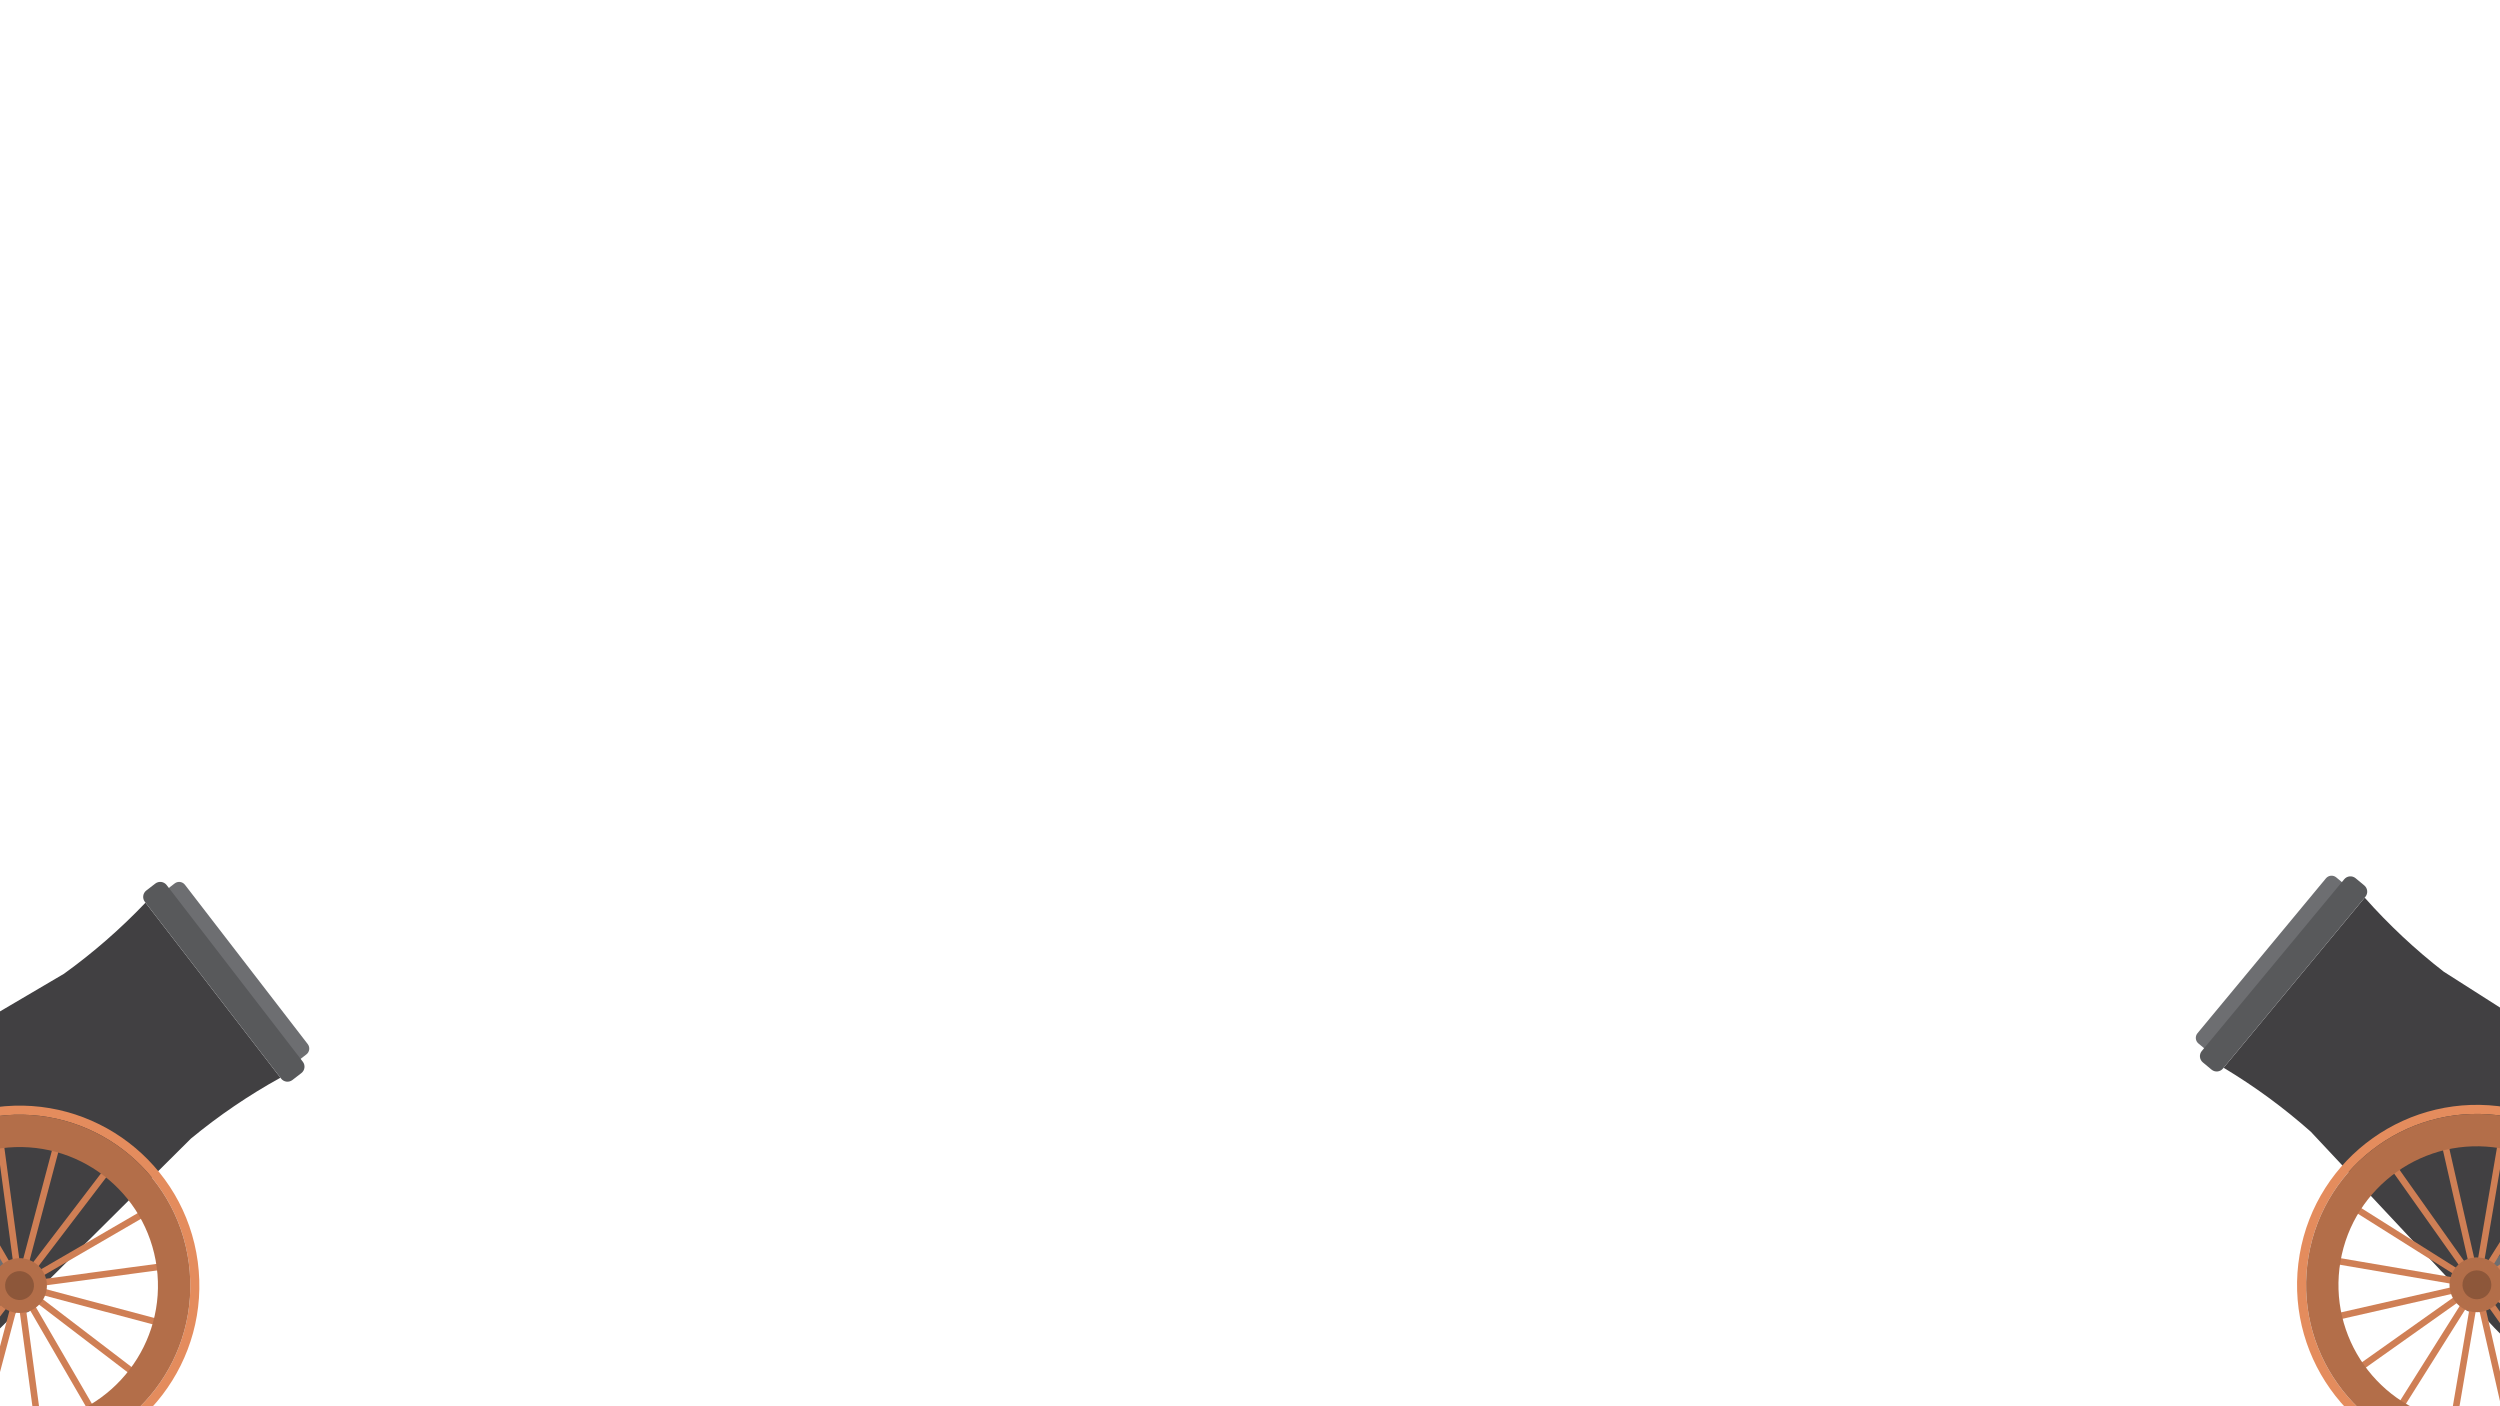 <svg xmlns="http://www.w3.org/2000/svg" xmlns:xlink="http://www.w3.org/1999/xlink" width="1920" zoomAndPan="magnify" viewBox="0 0 1440 810" height="1080" preserveAspectRatio="xMidYMid meet" version="1.0"><defs><clipPath id="667c01b854"><path d="M 94 507 L 179 507 L 179 612 L 94 612 Z M 94 507 " clip-rule="nonzero"/></clipPath><clipPath id="2a16673987"><path d="M -208.234 547.578 L 164.926 497.535 L 207.992 818.66 L -165.168 868.703 Z M -208.234 547.578 " clip-rule="nonzero"/></clipPath><clipPath id="dd09c9e910"><path d="M -38.75 524.852 L 164.926 497.535 L 207.992 818.66 L 4.316 845.973 Z M -38.75 524.852 " clip-rule="nonzero"/></clipPath><clipPath id="30eecdb8c5"><path d="M -208.34 547.594 L 164.82 497.547 L 207.887 818.672 L -165.273 868.719 Z M -208.34 547.594 " clip-rule="nonzero"/></clipPath><clipPath id="1392f49cfd"><path d="M 0 519 L 162 519 L 162 789 L 0 789 Z M 0 519 " clip-rule="nonzero"/></clipPath><clipPath id="b7f72bbcd9"><path d="M -208.234 547.578 L 164.926 497.535 L 207.992 818.66 L -165.168 868.703 Z M -208.234 547.578 " clip-rule="nonzero"/></clipPath><clipPath id="4346d9940a"><path d="M -38.75 524.852 L 164.926 497.535 L 207.992 818.66 L 4.316 845.973 Z M -38.75 524.852 " clip-rule="nonzero"/></clipPath><clipPath id="bd18d802f0"><path d="M -208.34 547.594 L 164.82 497.547 L 207.887 818.672 L -165.273 868.719 Z M -208.34 547.594 " clip-rule="nonzero"/></clipPath><clipPath id="3343138110"><path d="M 82 507 L 176 507 L 176 624 L 82 624 Z M 82 507 " clip-rule="nonzero"/></clipPath><clipPath id="336b71fdfa"><path d="M -208.234 547.578 L 164.926 497.535 L 207.992 818.66 L -165.168 868.703 Z M -208.234 547.578 " clip-rule="nonzero"/></clipPath><clipPath id="5384a263c0"><path d="M -38.75 524.852 L 164.926 497.535 L 207.992 818.66 L 4.316 845.973 Z M -38.75 524.852 " clip-rule="nonzero"/></clipPath><clipPath id="ba368a4c11"><path d="M -208.34 547.594 L 164.82 497.547 L 207.887 818.672 L -165.273 868.719 Z M -208.34 547.594 " clip-rule="nonzero"/></clipPath><clipPath id="3e0712f303"><path d="M 0 624 L 20 624 L 20 757 L 0 757 Z M 0 624 " clip-rule="nonzero"/></clipPath><clipPath id="309f802f9e"><path d="M -208.234 547.578 L 164.926 497.535 L 207.992 818.66 L -165.168 868.703 Z M -208.234 547.578 " clip-rule="nonzero"/></clipPath><clipPath id="e78e8bd6f7"><path d="M -38.75 524.852 L 164.926 497.535 L 207.992 818.66 L 4.316 845.973 Z M -38.75 524.852 " clip-rule="nonzero"/></clipPath><clipPath id="722a3e9b87"><path d="M -208.34 547.594 L 164.82 497.547 L 207.887 818.672 L -165.273 868.719 Z M -208.34 547.594 " clip-rule="nonzero"/></clipPath><clipPath id="231a38b86c"><path d="M 0 649 L 26 649 L 26 810 L 0 810 Z M 0 649 " clip-rule="nonzero"/></clipPath><clipPath id="9305b454f1"><path d="M -208.234 547.578 L 164.926 497.535 L 207.992 818.66 L -165.168 868.703 Z M -208.234 547.578 " clip-rule="nonzero"/></clipPath><clipPath id="0557b3e3cb"><path d="M -38.75 524.852 L 164.926 497.535 L 207.992 818.66 L 4.316 845.973 Z M -38.75 524.852 " clip-rule="nonzero"/></clipPath><clipPath id="47457a9afe"><path d="M -208.34 547.594 L 164.82 497.547 L 207.887 818.672 L -165.273 868.719 Z M -208.34 547.594 " clip-rule="nonzero"/></clipPath><clipPath id="80b6da42fb"><path d="M 0 660 L 59 660 L 59 810 L 0 810 Z M 0 660 " clip-rule="nonzero"/></clipPath><clipPath id="4b44827bac"><path d="M -208.234 547.578 L 164.926 497.535 L 207.992 818.66 L -165.168 868.703 Z M -208.234 547.578 " clip-rule="nonzero"/></clipPath><clipPath id="6c1e4a4a09"><path d="M -38.75 524.852 L 164.926 497.535 L 207.992 818.66 L 4.316 845.973 Z M -38.75 524.852 " clip-rule="nonzero"/></clipPath><clipPath id="84a40c801a"><path d="M -208.34 547.594 L 164.82 497.547 L 207.887 818.672 L -165.273 868.719 Z M -208.34 547.594 " clip-rule="nonzero"/></clipPath><clipPath id="94a82a0ada"><path d="M 0 683 L 85 683 L 85 798 L 0 798 Z M 0 683 " clip-rule="nonzero"/></clipPath><clipPath id="6eb468daf4"><path d="M -208.234 547.578 L 164.926 497.535 L 207.992 818.66 L -165.168 868.703 Z M -208.234 547.578 " clip-rule="nonzero"/></clipPath><clipPath id="d5877a3284"><path d="M -38.75 524.852 L 164.926 497.535 L 207.992 818.66 L 4.316 845.973 Z M -38.75 524.852 " clip-rule="nonzero"/></clipPath><clipPath id="2c405ee9b1"><path d="M -208.34 547.594 L 164.82 497.547 L 207.887 818.672 L -165.273 868.719 Z M -208.34 547.594 " clip-rule="nonzero"/></clipPath><clipPath id="643a5f655f"><path d="M 0 715 L 100 715 L 100 766 L 0 766 Z M 0 715 " clip-rule="nonzero"/></clipPath><clipPath id="5bafce1a0a"><path d="M -208.234 547.578 L 164.926 497.535 L 207.992 818.66 L -165.168 868.703 Z M -208.234 547.578 " clip-rule="nonzero"/></clipPath><clipPath id="4f976613ae"><path d="M -38.75 524.852 L 164.926 497.535 L 207.992 818.66 L 4.316 845.973 Z M -38.75 524.852 " clip-rule="nonzero"/></clipPath><clipPath id="7fe4503819"><path d="M -208.34 547.594 L 164.82 497.547 L 207.887 818.672 L -165.273 868.719 Z M -208.34 547.594 " clip-rule="nonzero"/></clipPath><clipPath id="a4aa2f214b"><path d="M 0 726 L 102 726 L 102 755 L 0 755 Z M 0 726 " clip-rule="nonzero"/></clipPath><clipPath id="b561bba58b"><path d="M -208.234 547.578 L 164.926 497.535 L 207.992 818.66 L -165.168 868.703 Z M -208.234 547.578 " clip-rule="nonzero"/></clipPath><clipPath id="399ef9d890"><path d="M -38.75 524.852 L 164.926 497.535 L 207.992 818.66 L 4.316 845.973 Z M -38.75 524.852 " clip-rule="nonzero"/></clipPath><clipPath id="81e3795c56"><path d="M -208.34 547.594 L 164.82 497.547 L 207.887 818.672 L -165.273 868.719 Z M -208.34 547.594 " clip-rule="nonzero"/></clipPath><clipPath id="20f9d2d572"><path d="M 0 693 L 91 693 L 91 788 L 0 788 Z M 0 693 " clip-rule="nonzero"/></clipPath><clipPath id="e057ccb1f2"><path d="M -208.234 547.578 L 164.926 497.535 L 207.992 818.66 L -165.168 868.703 Z M -208.234 547.578 " clip-rule="nonzero"/></clipPath><clipPath id="f2159944ab"><path d="M -38.75 524.852 L 164.926 497.535 L 207.992 818.66 L 4.316 845.973 Z M -38.75 524.852 " clip-rule="nonzero"/></clipPath><clipPath id="e3ea06c2a6"><path d="M -208.34 547.594 L 164.82 497.547 L 207.887 818.672 L -165.273 868.719 Z M -208.34 547.594 " clip-rule="nonzero"/></clipPath><clipPath id="6be6cb82eb"><path d="M 0 666 L 69 666 L 69 810 L 0 810 Z M 0 666 " clip-rule="nonzero"/></clipPath><clipPath id="f31c21af99"><path d="M -208.234 547.578 L 164.926 497.535 L 207.992 818.66 L -165.168 868.703 Z M -208.234 547.578 " clip-rule="nonzero"/></clipPath><clipPath id="a0d9b44d67"><path d="M -38.75 524.852 L 164.926 497.535 L 207.992 818.66 L 4.316 845.973 Z M -38.75 524.852 " clip-rule="nonzero"/></clipPath><clipPath id="bfed2a60b2"><path d="M -208.34 547.594 L 164.82 497.547 L 207.887 818.672 L -165.273 868.719 Z M -208.34 547.594 " clip-rule="nonzero"/></clipPath><clipPath id="e8abe0f130"><path d="M 0 651 L 37 651 L 37 810 L 0 810 Z M 0 651 " clip-rule="nonzero"/></clipPath><clipPath id="d43869afa4"><path d="M -208.234 547.578 L 164.926 497.535 L 207.992 818.66 L -165.168 868.703 Z M -208.234 547.578 " clip-rule="nonzero"/></clipPath><clipPath id="ccac31fac6"><path d="M -38.75 524.852 L 164.926 497.535 L 207.992 818.66 L 4.316 845.973 Z M -38.75 524.852 " clip-rule="nonzero"/></clipPath><clipPath id="389bbbcad8"><path d="M -208.34 547.594 L 164.82 497.547 L 207.887 818.672 L -165.273 868.719 Z M -208.34 547.594 " clip-rule="nonzero"/></clipPath><clipPath id="3bcdd04b0b"><path d="M 0 636 L 115 636 L 115 810 L 0 810 Z M 0 636 " clip-rule="nonzero"/></clipPath><clipPath id="3cddb1903a"><path d="M -208.234 547.578 L 164.926 497.535 L 207.992 818.66 L -165.168 868.703 Z M -208.234 547.578 " clip-rule="nonzero"/></clipPath><clipPath id="f3ccda55a6"><path d="M -38.75 524.852 L 164.926 497.535 L 207.992 818.66 L 4.316 845.973 Z M -38.75 524.852 " clip-rule="nonzero"/></clipPath><clipPath id="a20c46950d"><path d="M -208.34 547.594 L 164.82 497.547 L 207.887 818.672 L -165.273 868.719 Z M -208.34 547.594 " clip-rule="nonzero"/></clipPath><clipPath id="a78e59fddf"><path d="M 0 642 L 110 642 L 110 810 L 0 810 Z M 0 642 " clip-rule="nonzero"/></clipPath><clipPath id="4dd895d5d3"><path d="M -208.234 547.578 L 164.926 497.535 L 207.992 818.66 L -165.168 868.703 Z M -208.234 547.578 " clip-rule="nonzero"/></clipPath><clipPath id="561c313b63"><path d="M -38.75 524.852 L 164.926 497.535 L 207.992 818.66 L 4.316 845.973 Z M -38.75 524.852 " clip-rule="nonzero"/></clipPath><clipPath id="922c8f9a2d"><path d="M -208.34 547.594 L 164.82 497.547 L 207.887 818.672 L -165.273 868.719 Z M -208.34 547.594 " clip-rule="nonzero"/></clipPath><clipPath id="6d40f15e7c"><path d="M 0 724 L 28 724 L 28 757 L 0 757 Z M 0 724 " clip-rule="nonzero"/></clipPath><clipPath id="cb01402475"><path d="M -208.234 547.578 L 164.926 497.535 L 207.992 818.66 L -165.168 868.703 Z M -208.234 547.578 " clip-rule="nonzero"/></clipPath><clipPath id="c2032694a8"><path d="M -38.75 524.852 L 164.926 497.535 L 207.992 818.66 L 4.316 845.973 Z M -38.75 524.852 " clip-rule="nonzero"/></clipPath><clipPath id="5ecd3b1303"><path d="M -208.34 547.594 L 164.82 497.547 L 207.887 818.672 L -165.273 868.719 Z M -208.34 547.594 " clip-rule="nonzero"/></clipPath><clipPath id="22ffd0e7d3"><path d="M 2 732 L 20 732 L 20 749 L 2 749 Z M 2 732 " clip-rule="nonzero"/></clipPath><clipPath id="a975a093f2"><path d="M -208.234 547.578 L 164.926 497.535 L 207.992 818.66 L -165.168 868.703 Z M -208.234 547.578 " clip-rule="nonzero"/></clipPath><clipPath id="0e0092fa9a"><path d="M -38.75 524.852 L 164.926 497.535 L 207.992 818.66 L 4.316 845.973 Z M -38.75 524.852 " clip-rule="nonzero"/></clipPath><clipPath id="ef5a339870"><path d="M -208.34 547.594 L 164.82 497.547 L 207.887 818.672 L -165.273 868.719 Z M -208.34 547.594 " clip-rule="nonzero"/></clipPath><clipPath id="eb742fe588"><path d="M 1264 504 L 1352 504 L 1352 606 L 1264 606 Z M 1264 504 " clip-rule="nonzero"/></clipPath><clipPath id="ee92cdee29"><path d="M 1281.57 491.719 L 1652.703 555.07 L 1598.188 874.449 L 1227.055 811.098 Z M 1281.57 491.719 " clip-rule="nonzero"/></clipPath><clipPath id="cf668eb749"><path d="M 1488.809 527.094 L 1281.805 491.758 L 1227.285 811.137 L 1434.293 846.473 Z M 1488.809 527.094 " clip-rule="nonzero"/></clipPath><clipPath id="48c05d168f"><path d="M 1653.039 555.125 L 1281.906 491.773 L 1227.387 811.156 L 1598.52 874.508 Z M 1653.039 555.125 " clip-rule="nonzero"/></clipPath><clipPath id="4294a6d457"><path d="M 1280 517 L 1440 517 L 1440 791 L 1280 791 Z M 1280 517 " clip-rule="nonzero"/></clipPath><clipPath id="0d7138321b"><path d="M 1281.57 491.719 L 1652.703 555.07 L 1598.188 874.449 L 1227.055 811.098 Z M 1281.57 491.719 " clip-rule="nonzero"/></clipPath><clipPath id="ed9076755a"><path d="M 1488.809 527.094 L 1281.805 491.758 L 1227.285 811.137 L 1434.293 846.473 Z M 1488.809 527.094 " clip-rule="nonzero"/></clipPath><clipPath id="37601524ef"><path d="M 1653.039 555.125 L 1281.906 491.773 L 1227.387 811.156 L 1598.52 874.508 Z M 1653.039 555.125 " clip-rule="nonzero"/></clipPath><clipPath id="c08fc7a7ff"><path d="M 1267 504 L 1364 504 L 1364 618 L 1267 618 Z M 1267 504 " clip-rule="nonzero"/></clipPath><clipPath id="5208f2b817"><path d="M 1281.57 491.719 L 1652.703 555.07 L 1598.188 874.449 L 1227.055 811.098 Z M 1281.57 491.719 " clip-rule="nonzero"/></clipPath><clipPath id="cee415fd1d"><path d="M 1488.809 527.094 L 1281.805 491.758 L 1227.285 811.137 L 1434.293 846.473 Z M 1488.809 527.094 " clip-rule="nonzero"/></clipPath><clipPath id="b8ea0d138d"><path d="M 1653.039 555.125 L 1281.906 491.773 L 1227.387 811.156 L 1598.52 874.508 Z M 1653.039 555.125 " clip-rule="nonzero"/></clipPath><clipPath id="dc186bc7ee"><path d="M 1418 627 L 1440 627 L 1440 756 L 1418 756 Z M 1418 627 " clip-rule="nonzero"/></clipPath><clipPath id="8e8660c530"><path d="M 1281.57 491.719 L 1652.703 555.07 L 1598.188 874.449 L 1227.055 811.098 Z M 1281.57 491.719 " clip-rule="nonzero"/></clipPath><clipPath id="0f56b44598"><path d="M 1488.809 527.094 L 1281.805 491.758 L 1227.285 811.137 L 1434.293 846.473 Z M 1488.809 527.094 " clip-rule="nonzero"/></clipPath><clipPath id="3c5973d62e"><path d="M 1653.039 555.125 L 1281.906 491.773 L 1227.387 811.156 L 1598.52 874.508 Z M 1653.039 555.125 " clip-rule="nonzero"/></clipPath><clipPath id="0efc675498"><path d="M 1409 649 L 1440 649 L 1440 810 L 1409 810 Z M 1409 649 " clip-rule="nonzero"/></clipPath><clipPath id="400aa1457f"><path d="M 1281.57 491.719 L 1652.703 555.07 L 1598.188 874.449 L 1227.055 811.098 Z M 1281.57 491.719 " clip-rule="nonzero"/></clipPath><clipPath id="3cae672156"><path d="M 1488.809 527.094 L 1281.805 491.758 L 1227.285 811.137 L 1434.293 846.473 Z M 1488.809 527.094 " clip-rule="nonzero"/></clipPath><clipPath id="1e1d4b3b80"><path d="M 1653.039 555.125 L 1281.906 491.773 L 1227.387 811.156 L 1598.52 874.508 Z M 1653.039 555.125 " clip-rule="nonzero"/></clipPath><clipPath id="950f3809e1"><path d="M 1376 661 L 1440 661 L 1440 810 L 1376 810 Z M 1376 661 " clip-rule="nonzero"/></clipPath><clipPath id="236d8b543e"><path d="M 1281.57 491.719 L 1652.703 555.07 L 1598.188 874.449 L 1227.055 811.098 Z M 1281.57 491.719 " clip-rule="nonzero"/></clipPath><clipPath id="31582405ff"><path d="M 1488.809 527.094 L 1281.805 491.758 L 1227.285 811.137 L 1434.293 846.473 Z M 1488.809 527.094 " clip-rule="nonzero"/></clipPath><clipPath id="2539ff3e99"><path d="M 1653.039 555.125 L 1281.906 491.773 L 1227.387 811.156 L 1598.52 874.508 Z M 1653.039 555.125 " clip-rule="nonzero"/></clipPath><clipPath id="016da0cdfe"><path d="M 1351 685 L 1440 685 L 1440 795 L 1351 795 Z M 1351 685 " clip-rule="nonzero"/></clipPath><clipPath id="f6946383b9"><path d="M 1281.57 491.719 L 1652.703 555.07 L 1598.188 874.449 L 1227.055 811.098 Z M 1281.57 491.719 " clip-rule="nonzero"/></clipPath><clipPath id="d746a7789f"><path d="M 1488.809 527.094 L 1281.805 491.758 L 1227.285 811.137 L 1434.293 846.473 Z M 1488.809 527.094 " clip-rule="nonzero"/></clipPath><clipPath id="7036ecfd84"><path d="M 1653.039 555.125 L 1281.906 491.773 L 1227.387 811.156 L 1598.52 874.508 Z M 1653.039 555.125 " clip-rule="nonzero"/></clipPath><clipPath id="4882733650"><path d="M 1337 717 L 1440 717 L 1440 763 L 1337 763 Z M 1337 717 " clip-rule="nonzero"/></clipPath><clipPath id="76ce2dae81"><path d="M 1281.57 491.719 L 1652.703 555.07 L 1598.188 874.449 L 1227.055 811.098 Z M 1281.57 491.719 " clip-rule="nonzero"/></clipPath><clipPath id="66249b5bc0"><path d="M 1488.809 527.094 L 1281.805 491.758 L 1227.285 811.137 L 1434.293 846.473 Z M 1488.809 527.094 " clip-rule="nonzero"/></clipPath><clipPath id="e6ee979077"><path d="M 1653.039 555.125 L 1281.906 491.773 L 1227.387 811.156 L 1598.52 874.508 Z M 1653.039 555.125 " clip-rule="nonzero"/></clipPath><clipPath id="cc1b7ce6e6"><path d="M 1336 722 L 1440 722 L 1440 758 L 1336 758 Z M 1336 722 " clip-rule="nonzero"/></clipPath><clipPath id="05de02fd90"><path d="M 1281.57 491.719 L 1652.703 555.07 L 1598.188 874.449 L 1227.055 811.098 Z M 1281.57 491.719 " clip-rule="nonzero"/></clipPath><clipPath id="fdae10fbf2"><path d="M 1488.809 527.094 L 1281.805 491.758 L 1227.285 811.137 L 1434.293 846.473 Z M 1488.809 527.094 " clip-rule="nonzero"/></clipPath><clipPath id="173bf6487f"><path d="M 1653.039 555.125 L 1281.906 491.773 L 1227.387 811.156 L 1598.52 874.508 Z M 1653.039 555.125 " clip-rule="nonzero"/></clipPath><clipPath id="4372faf490"><path d="M 1348 689 L 1440 689 L 1440 791 L 1348 791 Z M 1348 689 " clip-rule="nonzero"/></clipPath><clipPath id="867c9d35d3"><path d="M 1281.57 491.719 L 1652.703 555.07 L 1598.188 874.449 L 1227.055 811.098 Z M 1281.57 491.719 " clip-rule="nonzero"/></clipPath><clipPath id="e046577d8e"><path d="M 1488.809 527.094 L 1281.805 491.758 L 1227.285 811.137 L 1434.293 846.473 Z M 1488.809 527.094 " clip-rule="nonzero"/></clipPath><clipPath id="9a5f3d05e5"><path d="M 1653.039 555.125 L 1281.906 491.773 L 1227.387 811.156 L 1598.52 874.508 Z M 1653.039 555.125 " clip-rule="nonzero"/></clipPath><clipPath id="c6b0a35a8e"><path d="M 1372 664 L 1440 664 L 1440 810 L 1372 810 Z M 1372 664 " clip-rule="nonzero"/></clipPath><clipPath id="315a102a21"><path d="M 1281.57 491.719 L 1652.703 555.07 L 1598.188 874.449 L 1227.055 811.098 Z M 1281.57 491.719 " clip-rule="nonzero"/></clipPath><clipPath id="864562983b"><path d="M 1488.809 527.094 L 1281.805 491.758 L 1227.285 811.137 L 1434.293 846.473 Z M 1488.809 527.094 " clip-rule="nonzero"/></clipPath><clipPath id="d15c1f5d6f"><path d="M 1653.039 555.125 L 1281.906 491.773 L 1227.387 811.156 L 1598.52 874.508 Z M 1653.039 555.125 " clip-rule="nonzero"/></clipPath><clipPath id="d32403a1cd"><path d="M 1404 650 L 1440 650 L 1440 810 L 1404 810 Z M 1404 650 " clip-rule="nonzero"/></clipPath><clipPath id="90ce5e0dbd"><path d="M 1281.57 491.719 L 1652.703 555.07 L 1598.188 874.449 L 1227.055 811.098 Z M 1281.57 491.719 " clip-rule="nonzero"/></clipPath><clipPath id="35a35c9bff"><path d="M 1488.809 527.094 L 1281.805 491.758 L 1227.285 811.137 L 1434.293 846.473 Z M 1488.809 527.094 " clip-rule="nonzero"/></clipPath><clipPath id="1ff5b55f52"><path d="M 1653.039 555.125 L 1281.906 491.773 L 1227.387 811.156 L 1598.52 874.508 Z M 1653.039 555.125 " clip-rule="nonzero"/></clipPath><clipPath id="cc5851b01e"><path d="M 1323 636 L 1440 636 L 1440 810 L 1323 810 Z M 1323 636 " clip-rule="nonzero"/></clipPath><clipPath id="dacc71c854"><path d="M 1281.57 491.719 L 1652.703 555.07 L 1598.188 874.449 L 1227.055 811.098 Z M 1281.57 491.719 " clip-rule="nonzero"/></clipPath><clipPath id="1ffb882fdd"><path d="M 1488.809 527.094 L 1281.805 491.758 L 1227.285 811.137 L 1434.293 846.473 Z M 1488.809 527.094 " clip-rule="nonzero"/></clipPath><clipPath id="044119b369"><path d="M 1653.039 555.125 L 1281.906 491.773 L 1227.387 811.156 L 1598.52 874.508 Z M 1653.039 555.125 " clip-rule="nonzero"/></clipPath><clipPath id="61cf2377da"><path d="M 1328 641 L 1440 641 L 1440 810 L 1328 810 Z M 1328 641 " clip-rule="nonzero"/></clipPath><clipPath id="4f9249ae47"><path d="M 1281.57 491.719 L 1652.703 555.07 L 1598.188 874.449 L 1227.055 811.098 Z M 1281.57 491.719 " clip-rule="nonzero"/></clipPath><clipPath id="6060ec3a14"><path d="M 1488.809 527.094 L 1281.805 491.758 L 1227.285 811.137 L 1434.293 846.473 Z M 1488.809 527.094 " clip-rule="nonzero"/></clipPath><clipPath id="f45a96345f"><path d="M 1653.039 555.125 L 1281.906 491.773 L 1227.387 811.156 L 1598.52 874.508 Z M 1653.039 555.125 " clip-rule="nonzero"/></clipPath><clipPath id="e76b3380bf"><path d="M 1410 724 L 1440 724 L 1440 756 L 1410 756 Z M 1410 724 " clip-rule="nonzero"/></clipPath><clipPath id="110c28a0bb"><path d="M 1281.57 491.719 L 1652.703 555.07 L 1598.188 874.449 L 1227.055 811.098 Z M 1281.57 491.719 " clip-rule="nonzero"/></clipPath><clipPath id="84fa650d25"><path d="M 1488.809 527.094 L 1281.805 491.758 L 1227.285 811.137 L 1434.293 846.473 Z M 1488.809 527.094 " clip-rule="nonzero"/></clipPath><clipPath id="5f28070941"><path d="M 1653.039 555.125 L 1281.906 491.773 L 1227.387 811.156 L 1598.52 874.508 Z M 1653.039 555.125 " clip-rule="nonzero"/></clipPath><clipPath id="cede99e003"><path d="M 1418 731 L 1436 731 L 1436 749 L 1418 749 Z M 1418 731 " clip-rule="nonzero"/></clipPath><clipPath id="bf9b482478"><path d="M 1281.57 491.719 L 1652.703 555.07 L 1598.188 874.449 L 1227.055 811.098 Z M 1281.57 491.719 " clip-rule="nonzero"/></clipPath><clipPath id="606821aeb4"><path d="M 1488.809 527.094 L 1281.805 491.758 L 1227.285 811.137 L 1434.293 846.473 Z M 1488.809 527.094 " clip-rule="nonzero"/></clipPath><clipPath id="dede5186a2"><path d="M 1653.039 555.125 L 1281.906 491.773 L 1227.387 811.156 L 1598.52 874.508 Z M 1653.039 555.125 " clip-rule="nonzero"/></clipPath></defs><g clip-path="url(#667c01b854)"><g clip-path="url(#2a16673987)"><g clip-path="url(#dd09c9e910)"><g clip-path="url(#30eecdb8c5)"><path fill="#6d6e71" d="M 176.508 607.316 L 171.855 610.906 C 170.016 612.324 167.379 611.98 165.961 610.145 L 95.203 518.34 C 93.785 516.504 94.125 513.859 95.965 512.445 L 100.617 508.852 C 102.457 507.438 105.094 507.777 106.512 509.613 L 177.27 601.418 C 178.684 603.258 178.344 605.895 176.508 607.316 " fill-opacity="1" fill-rule="nonzero"/></g></g></g></g><g clip-path="url(#1392f49cfd)"><g clip-path="url(#b7f72bbcd9)"><g clip-path="url(#4346d9940a)"><g clip-path="url(#bd18d802f0)"><path fill="#414042" d="M 36.84 560.895 L -96.516 639.352 C -137.949 663.727 -148.621 718.938 -119.266 757.023 L -119.266 757.027 C -89.906 795.113 -33.828 798.816 0.266 764.914 L 109.992 655.809 C 126.051 642.559 143.301 630.828 161.52 620.762 L 83.809 519.938 C 69.449 535.012 53.727 548.723 36.84 560.895 " fill-opacity="1" fill-rule="nonzero"/></g></g></g></g><g clip-path="url(#3343138110)"><g clip-path="url(#336b71fdfa)"><g clip-path="url(#5384a263c0)"><g clip-path="url(#ba368a4c11)"><path fill="#58595b" d="M 173.582 618.105 L 168.426 622.09 C 166.387 623.66 163.461 623.281 161.891 621.242 L 83.438 519.457 C 81.867 517.422 82.246 514.492 84.285 512.922 L 89.445 508.938 C 91.48 507.367 94.406 507.746 95.977 509.781 L 174.43 611.566 C 176 613.605 175.621 616.535 173.582 618.105 " fill-opacity="1" fill-rule="nonzero"/></g></g></g></g><g clip-path="url(#3e0712f303)"><g clip-path="url(#309f802f9e)"><g clip-path="url(#e78e8bd6f7)"><g clip-path="url(#722a3e9b87)"><path fill="#6d6e71" d="M 17.16 755.152 C 14.961 756.852 11.801 756.445 10.105 754.242 L -83.695 632.539 C -85.395 630.336 -84.984 627.176 -82.785 625.48 C -80.586 623.785 -77.426 624.191 -75.73 626.395 L 18.074 748.098 C 19.766 750.297 19.359 753.457 17.16 755.152 " fill-opacity="1" fill-rule="nonzero"/></g></g></g></g><g clip-path="url(#231a38b86c)"><g clip-path="url(#9305b454f1)"><g clip-path="url(#0557b3e3cb)"><g clip-path="url(#47457a9afe)"><path fill="#cf7f55" d="M 25.242 830.578 L 21.488 831.082 L -2.742 650.395 L 1.012 649.891 L 25.242 830.578 " fill-opacity="1" fill-rule="nonzero"/></g></g></g></g><g clip-path="url(#80b6da42fb)"><g clip-path="url(#4b44827bac)"><g clip-path="url(#6c1e4a4a09)"><g clip-path="url(#84a40c801a)"><path fill="#cf7f55" d="M 58.633 818.367 L 55.359 820.27 L -36.133 662.605 L -32.859 660.703 L 58.633 818.367 " fill-opacity="1" fill-rule="nonzero"/></g></g></g></g><g clip-path="url(#94a82a0ada)"><g clip-path="url(#6eb468daf4)"><g clip-path="url(#d5877a3284)"><g clip-path="url(#2c405ee9b1)"><path fill="#cf7f55" d="M 84.809 794.301 L 82.512 797.312 L -62.309 686.672 L -60.008 683.66 L 84.809 794.301 " fill-opacity="1" fill-rule="nonzero"/></g></g></g></g><g clip-path="url(#643a5f655f)"><g clip-path="url(#5bafce1a0a)"><g clip-path="url(#4f976613ae)"><g clip-path="url(#7fe4503819)"><path fill="#cf7f55" d="M 99.785 762.039 L 98.816 765.703 L -77.289 718.934 L -76.316 715.27 L 99.785 762.039 " fill-opacity="1" fill-rule="nonzero"/></g></g></g></g><g clip-path="url(#a4aa2f214b)"><g clip-path="url(#b561bba58b)"><g clip-path="url(#399ef9d890)"><g clip-path="url(#81e3795c56)"><path fill="#cf7f55" d="M 101.285 726.5 L 101.789 730.254 L -78.785 754.473 L -79.289 750.719 L 101.285 726.5 " fill-opacity="1" fill-rule="nonzero"/></g></g></g></g><g clip-path="url(#20f9d2d572)"><g clip-path="url(#e057ccb1f2)"><g clip-path="url(#f2159944ab)"><g clip-path="url(#e3ea06c2a6)"><path fill="#cf7f55" d="M 89.078 693.086 L 90.977 696.367 L -66.578 787.887 L -68.48 784.605 L 89.078 693.086 " fill-opacity="1" fill-rule="nonzero"/></g></g></g></g><g clip-path="url(#6be6cb82eb)"><g clip-path="url(#f31c21af99)"><g clip-path="url(#a0d9b44d67)"><g clip-path="url(#bfed2a60b2)"><path fill="#cf7f55" d="M 65.02 666.895 L 68.031 669.191 L -42.52 814.082 L -45.531 811.781 L 65.02 666.895 " fill-opacity="1" fill-rule="nonzero"/></g></g></g></g><g clip-path="url(#e8abe0f130)"><g clip-path="url(#d43869afa4)"><g clip-path="url(#ccac31fac6)"><g clip-path="url(#389bbbcad8)"><path fill="#cf7f55" d="M 32.777 651.898 L 36.438 652.875 L -10.277 829.074 L -13.938 828.102 L 32.777 651.898 " fill-opacity="1" fill-rule="nonzero"/></g></g></g></g><g clip-path="url(#3bcdd04b0b)"><g clip-path="url(#3cddb1903a)"><g clip-path="url(#f3ccda55a6)"><g clip-path="url(#a20c46950d)"><path fill="#e48c5d" d="M 24.332 838.035 C -29.508 845.258 -79.012 807.438 -86.238 753.562 C -93.465 699.688 -55.676 650.16 -1.832 642.938 C 52.008 635.719 101.516 673.539 108.738 727.414 C 115.965 781.285 78.172 830.812 24.332 838.035 Z M -2.527 637.766 C -59.223 645.367 -99.016 697.523 -91.406 754.258 C -83.797 810.988 -31.668 850.809 25.027 843.207 C 81.723 835.602 121.516 783.453 113.906 726.719 C 106.301 669.988 54.172 630.16 -2.527 637.766 " fill-opacity="1" fill-rule="nonzero"/></g></g></g></g><g clip-path="url(#a78e59fddf)"><g clip-path="url(#4dd895d5d3)"><g clip-path="url(#561c313b63)"><g clip-path="url(#922c8f9a2d)"><path fill="#b36e49" d="M 21.855 819.559 C -21.789 825.414 -61.918 794.754 -67.773 751.086 C -73.633 707.414 -42.996 667.266 0.645 661.414 C 44.289 655.562 84.418 686.215 90.273 729.891 C 96.133 773.559 65.5 813.707 21.855 819.559 Z M -1.832 642.938 C -55.676 650.16 -93.465 699.688 -86.238 753.562 C -79.012 807.438 -29.508 845.258 24.332 838.035 C 78.172 830.812 115.965 781.285 108.738 727.414 C 101.516 673.539 52.008 635.719 -1.832 642.938 " fill-opacity="1" fill-rule="nonzero"/></g></g></g></g><g clip-path="url(#6d40f15e7c)"><g clip-path="url(#cb01402475)"><g clip-path="url(#c2032694a8)"><g clip-path="url(#5ecd3b1303)"><path fill="#b36e49" d="M 26.883 738.391 C 28.043 747.027 21.984 754.969 13.348 756.129 C 4.715 757.285 -3.223 751.223 -4.383 742.586 C -5.539 733.945 0.52 726.004 9.152 724.844 C 17.789 723.688 25.723 729.75 26.883 738.391 " fill-opacity="1" fill-rule="nonzero"/></g></g></g></g><g clip-path="url(#22ffd0e7d3)"><g clip-path="url(#a975a093f2)"><g clip-path="url(#0e0092fa9a)"><g clip-path="url(#ef5a339870)"><path fill="#8d573a" d="M 19.5 739.383 C 20.109 743.938 16.91 748.129 12.355 748.738 C 7.801 749.352 3.613 746.152 3.004 741.594 C 2.391 737.035 5.586 732.848 10.145 732.234 C 14.695 731.625 18.887 734.824 19.5 739.383 " fill-opacity="1" fill-rule="nonzero"/></g></g></g></g><g clip-path="url(#eb742fe588)"><g clip-path="url(#ee92cdee29)"><g clip-path="url(#cf668eb749)"><g clip-path="url(#48c05d168f)"><path fill="#6d6e71" d="M 1266.301 601.055 L 1270.824 604.809 C 1272.609 606.293 1275.258 606.043 1276.738 604.258 L 1350.734 515.043 C 1352.215 513.258 1351.973 510.605 1350.184 509.121 L 1345.664 505.367 C 1343.875 503.887 1341.227 504.133 1339.742 505.918 L 1265.754 595.133 C 1264.27 596.922 1264.516 599.57 1266.301 601.055 " fill-opacity="1" fill-rule="nonzero"/></g></g></g></g><g clip-path="url(#4294a6d457)"><g clip-path="url(#0d7138321b)"><g clip-path="url(#ed9076755a)"><g clip-path="url(#37601524ef)"><path fill="#414042" d="M 1407.539 559.656 L 1538.004 642.828 C 1578.539 668.668 1587.234 724.227 1556.535 761.238 L 1556.535 761.242 C 1525.836 798.254 1469.656 799.949 1436.797 764.852 L 1331.039 651.891 C 1315.465 638.078 1298.648 625.738 1280.797 615.031 L 1362.066 517.047 C 1375.875 532.625 1391.098 546.887 1407.539 559.656 " fill-opacity="1" fill-rule="nonzero"/></g></g></g></g><g clip-path="url(#c08fc7a7ff)"><g clip-path="url(#5208f2b817)"><g clip-path="url(#cee415fd1d)"><g clip-path="url(#b8ea0d138d)"><path fill="#58595b" d="M 1268.84 611.941 L 1273.852 616.109 C 1275.832 617.75 1278.77 617.477 1280.414 615.496 L 1362.449 516.578 C 1364.094 514.598 1363.82 511.66 1361.84 510.016 L 1356.824 505.852 C 1354.844 504.207 1351.91 504.48 1350.266 506.461 L 1268.227 605.379 C 1266.582 607.359 1266.859 610.301 1268.84 611.941 " fill-opacity="1" fill-rule="nonzero"/></g></g></g></g><g clip-path="url(#dc186bc7ee)"><g clip-path="url(#8e8660c530)"><g clip-path="url(#0f56b44598)"><g clip-path="url(#3c5973d62e)"><path fill="#6d6e71" d="M 1420.262 754.492 C 1422.398 756.27 1425.57 755.977 1427.344 753.836 L 1525.438 635.562 C 1527.211 633.422 1526.918 630.25 1524.781 628.473 C 1522.641 626.699 1519.473 626.996 1517.695 629.137 L 1419.602 747.406 C 1417.832 749.547 1418.125 752.723 1420.262 754.492 " fill-opacity="1" fill-rule="nonzero"/></g></g></g></g><g clip-path="url(#0efc675498)"><g clip-path="url(#400aa1457f)"><g clip-path="url(#3cae672156)"><g clip-path="url(#1e1d4b3b80)"><path fill="#cf7f55" d="M 1409.488 829.582 L 1413.223 830.219 L 1443.898 650.516 L 1440.164 649.875 L 1409.488 829.582 " fill-opacity="1" fill-rule="nonzero"/></g></g></g></g><g clip-path="url(#950f3809e1)"><g clip-path="url(#236d8b543e)"><g clip-path="url(#31582405ff)"><g clip-path="url(#2539ff3e99)"><path fill="#cf7f55" d="M 1376.559 816.184 L 1379.762 818.203 L 1476.828 663.91 L 1473.625 661.891 L 1376.559 816.184 " fill-opacity="1" fill-rule="nonzero"/></g></g></g></g><g clip-path="url(#016da0cdfe)"><g clip-path="url(#f6946383b9)"><g clip-path="url(#d746a7789f)"><g clip-path="url(#7036ecfd84)"><path fill="#cf7f55" d="M 1351.258 791.199 L 1353.449 794.289 L 1502.129 688.898 L 1499.938 685.805 L 1351.258 791.199 " fill-opacity="1" fill-rule="nonzero"/></g></g></g></g><g clip-path="url(#4882733650)"><g clip-path="url(#76ce2dae81)"><g clip-path="url(#66249b5bc0)"><g clip-path="url(#e6ee979077)"><path fill="#cf7f55" d="M 1337.445 758.422 L 1338.281 762.121 L 1515.945 721.672 L 1515.105 717.977 L 1337.445 758.422 " fill-opacity="1" fill-rule="nonzero"/></g></g></g></g><g clip-path="url(#cc1b7ce6e6)"><g clip-path="url(#05de02fd90)"><g clip-path="url(#fdae10fbf2)"><g clip-path="url(#173bf6487f)"><path fill="#cf7f55" d="M 1337.215 722.852 L 1336.578 726.586 L 1516.172 757.242 L 1516.809 753.508 L 1337.215 722.852 " fill-opacity="1" fill-rule="nonzero"/></g></g></g></g><g clip-path="url(#4372faf490)"><g clip-path="url(#867c9d35d3)"><g clip-path="url(#e046577d8e)"><g clip-path="url(#9a5f3d05e5)"><path fill="#cf7f55" d="M 1350.609 689.898 L 1348.594 693.105 L 1502.777 790.199 L 1504.797 786.988 L 1350.609 689.898 " fill-opacity="1" fill-rule="nonzero"/></g></g></g></g><g clip-path="url(#c6b0a35a8e)"><g clip-path="url(#315a102a21)"><g clip-path="url(#864562983b)"><g clip-path="url(#d15c1f5d6f)"><path fill="#cf7f55" d="M 1375.59 664.578 L 1372.496 666.77 L 1477.797 815.516 L 1480.891 813.324 L 1375.59 664.578 " fill-opacity="1" fill-rule="nonzero"/></g></g></g></g><g clip-path="url(#d32403a1cd)"><g clip-path="url(#90ce5e0dbd)"><g clip-path="url(#35a35c9bff)"><g clip-path="url(#1ff5b55f52)"><path fill="#cf7f55" d="M 1408.344 650.75 L 1404.652 651.59 L 1445.043 829.348 L 1448.734 828.504 L 1408.344 650.75 " fill-opacity="1" fill-rule="nonzero"/></g></g></g></g><g clip-path="url(#cc5851b01e)"><g clip-path="url(#dacc71c854)"><g clip-path="url(#1ffb882fdd)"><g clip-path="url(#044119b369)"><path fill="#e48c5d" d="M 1410.133 837.066 C 1463.684 846.207 1514.508 810.18 1523.652 756.598 C 1532.797 703.016 1496.805 652.168 1443.254 643.027 C 1389.707 633.891 1338.879 669.914 1329.734 723.5 C 1320.586 777.078 1356.586 827.926 1410.133 837.066 Z M 1444.133 637.883 C 1500.52 647.508 1538.426 701.055 1528.793 757.477 C 1519.16 813.898 1465.645 851.836 1409.254 842.211 C 1352.867 832.586 1314.961 779.043 1324.594 722.621 C 1334.223 666.199 1387.742 628.258 1444.133 637.883 " fill-opacity="1" fill-rule="nonzero"/></g></g></g></g><g clip-path="url(#61cf2377da)"><g clip-path="url(#4f9249ae47)"><g clip-path="url(#6060ec3a14)"><g clip-path="url(#f45a96345f)"><path fill="#b36e49" d="M 1413.27 818.691 C 1456.676 826.102 1497.875 796.895 1505.289 753.465 C 1512.703 710.027 1483.523 668.812 1440.117 661.406 C 1396.711 653.996 1355.512 683.195 1348.098 726.633 C 1340.684 770.062 1369.863 811.281 1413.27 818.691 Z M 1443.254 643.027 C 1496.805 652.168 1532.797 703.016 1523.652 756.598 C 1514.508 810.18 1463.684 846.207 1410.133 837.066 C 1356.586 827.926 1320.586 777.078 1329.734 723.5 C 1338.879 669.914 1389.707 633.891 1443.254 643.027 " fill-opacity="1" fill-rule="nonzero"/></g></g></g></g><g clip-path="url(#e76b3380bf)"><g clip-path="url(#110c28a0bb)"><g clip-path="url(#84fa650d25)"><g clip-path="url(#5f28070941)"><path fill="#b36e49" d="M 1411.145 737.395 C 1409.68 745.984 1415.449 754.137 1424.039 755.605 C 1432.625 757.07 1440.773 751.293 1442.242 742.703 C 1443.707 734.109 1437.938 725.957 1429.348 724.492 C 1420.762 723.023 1412.613 728.801 1411.145 737.395 " fill-opacity="1" fill-rule="nonzero"/></g></g></g></g><g clip-path="url(#cede99e003)"><g clip-path="url(#bf9b482478)"><g clip-path="url(#606821aeb4)"><g clip-path="url(#dede5186a2)"><path fill="#8d573a" d="M 1418.488 738.648 C 1417.715 743.18 1420.766 747.48 1425.293 748.254 C 1429.824 749.027 1434.121 745.98 1434.895 741.449 C 1435.672 736.914 1432.625 732.613 1428.094 731.84 C 1423.566 731.066 1419.262 734.113 1418.488 738.648 " fill-opacity="1" fill-rule="nonzero"/></g></g></g></g></svg>